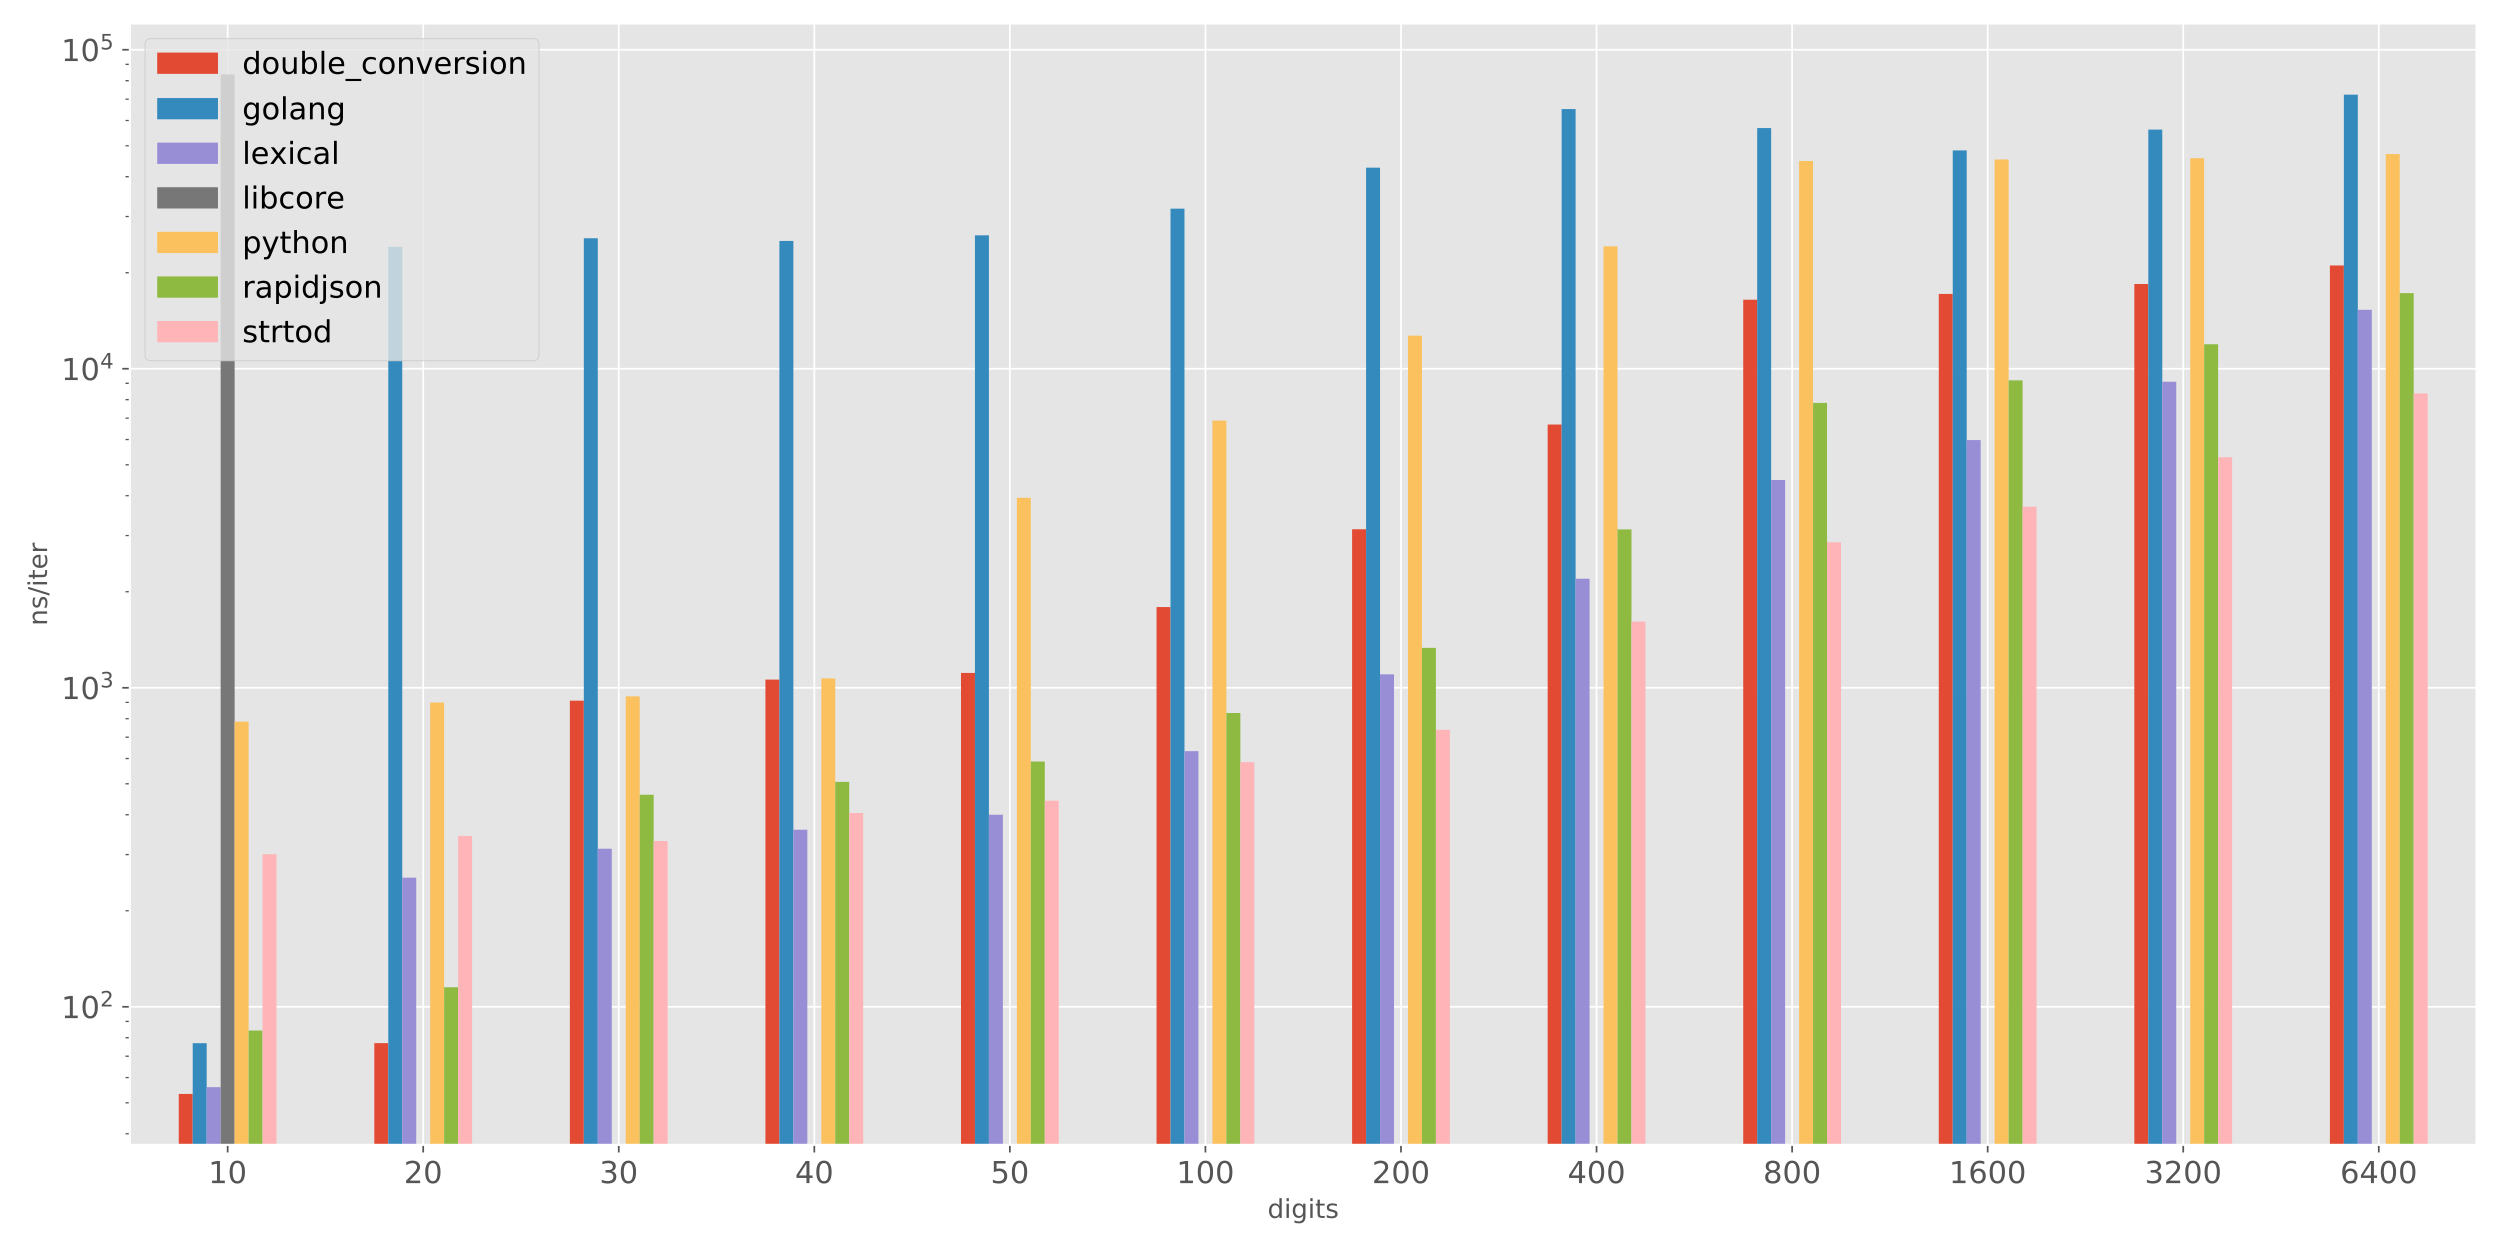 <?xml version="1.0" encoding="utf-8" standalone="no"?>
<!DOCTYPE svg PUBLIC "-//W3C//DTD SVG 1.1//EN"
  "http://www.w3.org/Graphics/SVG/1.1/DTD/svg11.dtd">
<!-- Created with matplotlib (https://matplotlib.org/) -->
<svg height="576pt" version="1.1" viewBox="0 0 1152 576" width="1152pt" xmlns="http://www.w3.org/2000/svg" xmlns:xlink="http://www.w3.org/1999/xlink">
 <defs>
  <style type="text/css">
*{stroke-linecap:butt;stroke-linejoin:round;}
  </style>
 </defs>
 <g id="figure_1">
  <g id="patch_1">
   <path d="M 0 576 
L 1152 576 
L 1152 0 
L 0 0 
z
" style="fill:#ffffff;"/>
  </g>
  <g id="axes_1">
   <g id="patch_2">
    <path d="M 59.84 527.56 
L 1141.2 527.56 
L 1141.2 10.8 
L 59.84 10.8 
z
" style="fill:#e5e5e5;"/>
   </g>
   <g id="matplotlib.axis_1">
    <g id="xtick_1">
     <g id="line2d_1">
      <path clip-path="url(#p682b0173bf)" d="M 104.897 527.56 
L 104.897 10.8 
" style="fill:none;stroke:#ffffff;stroke-linecap:square;stroke-width:0.8;"/>
     </g>
     <g id="line2d_2">
      <defs>
       <path d="M 0 0 
L 0 3.5 
" id="mbc9947d2d4" style="stroke:#555555;stroke-width:0.8;"/>
      </defs>
      <g>
       <use style="fill:#555555;stroke:#555555;stroke-width:0.8;" x="104.897" xlink:href="#mbc9947d2d4" y="527.56"/>
      </g>
     </g>
     <g id="text_1">
      <!-- 10 -->
      <defs>
       <path d="M 12.406 8.297 
L 28.516 8.297 
L 28.516 63.922 
L 10.984 60.406 
L 10.984 69.391 
L 28.422 72.906 
L 38.281 72.906 
L 38.281 8.297 
L 54.391 8.297 
L 54.391 0 
L 12.406 0 
z
" id="DejaVuSans-49"/>
       <path d="M 31.781 66.406 
Q 24.172 66.406 20.328 58.906 
Q 16.5 51.422 16.5 36.375 
Q 16.5 21.391 20.328 13.891 
Q 24.172 6.391 31.781 6.391 
Q 39.453 6.391 43.281 13.891 
Q 47.125 21.391 47.125 36.375 
Q 47.125 51.422 43.281 58.906 
Q 39.453 66.406 31.781 66.406 
z
M 31.781 74.219 
Q 44.047 74.219 50.516 64.516 
Q 56.984 54.828 56.984 36.375 
Q 56.984 17.969 50.516 8.266 
Q 44.047 -1.422 31.781 -1.422 
Q 19.531 -1.422 13.062 8.266 
Q 6.594 17.969 6.594 36.375 
Q 6.594 54.828 13.062 64.516 
Q 19.531 74.219 31.781 74.219 
z
" id="DejaVuSans-48"/>
      </defs>
      <g style="fill:#555555;" transform="translate(95.989 545.198)scale(0.14 -0.14)">
       <use xlink:href="#DejaVuSans-49"/>
       <use x="63.623" xlink:href="#DejaVuSans-48"/>
      </g>
     </g>
    </g>
    <g id="xtick_2">
     <g id="line2d_3">
      <path clip-path="url(#p682b0173bf)" d="M 195.01 527.56 
L 195.01 10.8 
" style="fill:none;stroke:#ffffff;stroke-linecap:square;stroke-width:0.8;"/>
     </g>
     <g id="line2d_4">
      <g>
       <use style="fill:#555555;stroke:#555555;stroke-width:0.8;" x="195.01" xlink:href="#mbc9947d2d4" y="527.56"/>
      </g>
     </g>
     <g id="text_2">
      <!-- 20 -->
      <defs>
       <path d="M 19.188 8.297 
L 53.609 8.297 
L 53.609 0 
L 7.328 0 
L 7.328 8.297 
Q 12.938 14.109 22.625 23.891 
Q 32.328 33.688 34.812 36.531 
Q 39.547 41.844 41.422 45.531 
Q 43.312 49.219 43.312 52.781 
Q 43.312 58.594 39.234 62.25 
Q 35.156 65.922 28.609 65.922 
Q 23.969 65.922 18.812 64.312 
Q 13.672 62.703 7.812 59.422 
L 7.812 69.391 
Q 13.766 71.781 18.938 73 
Q 24.125 74.219 28.422 74.219 
Q 39.75 74.219 46.484 68.547 
Q 53.219 62.891 53.219 53.422 
Q 53.219 48.922 51.531 44.891 
Q 49.859 40.875 45.406 35.406 
Q 44.188 33.984 37.641 27.219 
Q 31.109 20.453 19.188 8.297 
z
" id="DejaVuSans-50"/>
      </defs>
      <g style="fill:#555555;" transform="translate(186.103 545.198)scale(0.14 -0.14)">
       <use xlink:href="#DejaVuSans-50"/>
       <use x="63.623" xlink:href="#DejaVuSans-48"/>
      </g>
     </g>
    </g>
    <g id="xtick_3">
     <g id="line2d_5">
      <path clip-path="url(#p682b0173bf)" d="M 285.123 527.56 
L 285.123 10.8 
" style="fill:none;stroke:#ffffff;stroke-linecap:square;stroke-width:0.8;"/>
     </g>
     <g id="line2d_6">
      <g>
       <use style="fill:#555555;stroke:#555555;stroke-width:0.8;" x="285.123" xlink:href="#mbc9947d2d4" y="527.56"/>
      </g>
     </g>
     <g id="text_3">
      <!-- 30 -->
      <defs>
       <path d="M 40.578 39.312 
Q 47.656 37.797 51.625 33 
Q 55.609 28.219 55.609 21.188 
Q 55.609 10.406 48.188 4.484 
Q 40.766 -1.422 27.094 -1.422 
Q 22.516 -1.422 17.656 -0.516 
Q 12.797 0.391 7.625 2.203 
L 7.625 11.719 
Q 11.719 9.328 16.594 8.109 
Q 21.484 6.891 26.812 6.891 
Q 36.078 6.891 40.938 10.547 
Q 45.797 14.203 45.797 21.188 
Q 45.797 27.641 41.281 31.266 
Q 36.766 34.906 28.719 34.906 
L 20.219 34.906 
L 20.219 43.016 
L 29.109 43.016 
Q 36.375 43.016 40.234 45.922 
Q 44.094 48.828 44.094 54.297 
Q 44.094 59.906 40.109 62.906 
Q 36.141 65.922 28.719 65.922 
Q 24.656 65.922 20.016 65.031 
Q 15.375 64.156 9.812 62.312 
L 9.812 71.094 
Q 15.438 72.656 20.344 73.438 
Q 25.25 74.219 29.594 74.219 
Q 40.828 74.219 47.359 69.109 
Q 53.906 64.016 53.906 55.328 
Q 53.906 49.266 50.438 45.094 
Q 46.969 40.922 40.578 39.312 
z
" id="DejaVuSans-51"/>
      </defs>
      <g style="fill:#555555;" transform="translate(276.216 545.198)scale(0.14 -0.14)">
       <use xlink:href="#DejaVuSans-51"/>
       <use x="63.623" xlink:href="#DejaVuSans-48"/>
      </g>
     </g>
    </g>
    <g id="xtick_4">
     <g id="line2d_7">
      <path clip-path="url(#p682b0173bf)" d="M 375.237 527.56 
L 375.237 10.8 
" style="fill:none;stroke:#ffffff;stroke-linecap:square;stroke-width:0.8;"/>
     </g>
     <g id="line2d_8">
      <g>
       <use style="fill:#555555;stroke:#555555;stroke-width:0.8;" x="375.237" xlink:href="#mbc9947d2d4" y="527.56"/>
      </g>
     </g>
     <g id="text_4">
      <!-- 40 -->
      <defs>
       <path d="M 37.797 64.312 
L 12.891 25.391 
L 37.797 25.391 
z
M 35.203 72.906 
L 47.609 72.906 
L 47.609 25.391 
L 58.016 25.391 
L 58.016 17.188 
L 47.609 17.188 
L 47.609 0 
L 37.797 0 
L 37.797 17.188 
L 4.891 17.188 
L 4.891 26.703 
z
" id="DejaVuSans-52"/>
      </defs>
      <g style="fill:#555555;" transform="translate(366.329 545.198)scale(0.14 -0.14)">
       <use xlink:href="#DejaVuSans-52"/>
       <use x="63.623" xlink:href="#DejaVuSans-48"/>
      </g>
     </g>
    </g>
    <g id="xtick_5">
     <g id="line2d_9">
      <path clip-path="url(#p682b0173bf)" d="M 465.35 527.56 
L 465.35 10.8 
" style="fill:none;stroke:#ffffff;stroke-linecap:square;stroke-width:0.8;"/>
     </g>
     <g id="line2d_10">
      <g>
       <use style="fill:#555555;stroke:#555555;stroke-width:0.8;" x="465.35" xlink:href="#mbc9947d2d4" y="527.56"/>
      </g>
     </g>
     <g id="text_5">
      <!-- 50 -->
      <defs>
       <path d="M 10.797 72.906 
L 49.516 72.906 
L 49.516 64.594 
L 19.828 64.594 
L 19.828 46.734 
Q 21.969 47.469 24.109 47.828 
Q 26.266 48.188 28.422 48.188 
Q 40.625 48.188 47.75 41.5 
Q 54.891 34.812 54.891 23.391 
Q 54.891 11.625 47.562 5.094 
Q 40.234 -1.422 26.906 -1.422 
Q 22.312 -1.422 17.547 -0.641 
Q 12.797 0.141 7.719 1.703 
L 7.719 11.625 
Q 12.109 9.234 16.797 8.062 
Q 21.484 6.891 26.703 6.891 
Q 35.156 6.891 40.078 11.328 
Q 45.016 15.766 45.016 23.391 
Q 45.016 31 40.078 35.438 
Q 35.156 39.891 26.703 39.891 
Q 22.75 39.891 18.812 39.016 
Q 14.891 38.141 10.797 36.281 
z
" id="DejaVuSans-53"/>
      </defs>
      <g style="fill:#555555;" transform="translate(456.443 545.198)scale(0.14 -0.14)">
       <use xlink:href="#DejaVuSans-53"/>
       <use x="63.623" xlink:href="#DejaVuSans-48"/>
      </g>
     </g>
    </g>
    <g id="xtick_6">
     <g id="line2d_11">
      <path clip-path="url(#p682b0173bf)" d="M 555.463 527.56 
L 555.463 10.8 
" style="fill:none;stroke:#ffffff;stroke-linecap:square;stroke-width:0.8;"/>
     </g>
     <g id="line2d_12">
      <g>
       <use style="fill:#555555;stroke:#555555;stroke-width:0.8;" x="555.463" xlink:href="#mbc9947d2d4" y="527.56"/>
      </g>
     </g>
     <g id="text_6">
      <!-- 100 -->
      <g style="fill:#555555;" transform="translate(542.102 545.198)scale(0.14 -0.14)">
       <use xlink:href="#DejaVuSans-49"/>
       <use x="63.623" xlink:href="#DejaVuSans-48"/>
       <use x="127.246" xlink:href="#DejaVuSans-48"/>
      </g>
     </g>
    </g>
    <g id="xtick_7">
     <g id="line2d_13">
      <path clip-path="url(#p682b0173bf)" d="M 645.577 527.56 
L 645.577 10.8 
" style="fill:none;stroke:#ffffff;stroke-linecap:square;stroke-width:0.8;"/>
     </g>
     <g id="line2d_14">
      <g>
       <use style="fill:#555555;stroke:#555555;stroke-width:0.8;" x="645.577" xlink:href="#mbc9947d2d4" y="527.56"/>
      </g>
     </g>
     <g id="text_7">
      <!-- 200 -->
      <g style="fill:#555555;" transform="translate(632.216 545.198)scale(0.14 -0.14)">
       <use xlink:href="#DejaVuSans-50"/>
       <use x="63.623" xlink:href="#DejaVuSans-48"/>
       <use x="127.246" xlink:href="#DejaVuSans-48"/>
      </g>
     </g>
    </g>
    <g id="xtick_8">
     <g id="line2d_15">
      <path clip-path="url(#p682b0173bf)" d="M 735.69 527.56 
L 735.69 10.8 
" style="fill:none;stroke:#ffffff;stroke-linecap:square;stroke-width:0.8;"/>
     </g>
     <g id="line2d_16">
      <g>
       <use style="fill:#555555;stroke:#555555;stroke-width:0.8;" x="735.69" xlink:href="#mbc9947d2d4" y="527.56"/>
      </g>
     </g>
     <g id="text_8">
      <!-- 400 -->
      <g style="fill:#555555;" transform="translate(722.329 545.198)scale(0.14 -0.14)">
       <use xlink:href="#DejaVuSans-52"/>
       <use x="63.623" xlink:href="#DejaVuSans-48"/>
       <use x="127.246" xlink:href="#DejaVuSans-48"/>
      </g>
     </g>
    </g>
    <g id="xtick_9">
     <g id="line2d_17">
      <path clip-path="url(#p682b0173bf)" d="M 825.803 527.56 
L 825.803 10.8 
" style="fill:none;stroke:#ffffff;stroke-linecap:square;stroke-width:0.8;"/>
     </g>
     <g id="line2d_18">
      <g>
       <use style="fill:#555555;stroke:#555555;stroke-width:0.8;" x="825.803" xlink:href="#mbc9947d2d4" y="527.56"/>
      </g>
     </g>
     <g id="text_9">
      <!-- 800 -->
      <defs>
       <path d="M 31.781 34.625 
Q 24.75 34.625 20.719 30.859 
Q 16.703 27.094 16.703 20.516 
Q 16.703 13.922 20.719 10.156 
Q 24.75 6.391 31.781 6.391 
Q 38.812 6.391 42.859 10.172 
Q 46.922 13.969 46.922 20.516 
Q 46.922 27.094 42.891 30.859 
Q 38.875 34.625 31.781 34.625 
z
M 21.922 38.812 
Q 15.578 40.375 12.031 44.719 
Q 8.5 49.078 8.5 55.328 
Q 8.5 64.062 14.719 69.141 
Q 20.953 74.219 31.781 74.219 
Q 42.672 74.219 48.875 69.141 
Q 55.078 64.062 55.078 55.328 
Q 55.078 49.078 51.531 44.719 
Q 48 40.375 41.703 38.812 
Q 48.828 37.156 52.797 32.312 
Q 56.781 27.484 56.781 20.516 
Q 56.781 9.906 50.312 4.234 
Q 43.844 -1.422 31.781 -1.422 
Q 19.734 -1.422 13.25 4.234 
Q 6.781 9.906 6.781 20.516 
Q 6.781 27.484 10.781 32.312 
Q 14.797 37.156 21.922 38.812 
z
M 18.312 54.391 
Q 18.312 48.734 21.844 45.562 
Q 25.391 42.391 31.781 42.391 
Q 38.141 42.391 41.719 45.562 
Q 45.312 48.734 45.312 54.391 
Q 45.312 60.062 41.719 63.234 
Q 38.141 66.406 31.781 66.406 
Q 25.391 66.406 21.844 63.234 
Q 18.312 60.062 18.312 54.391 
z
" id="DejaVuSans-56"/>
      </defs>
      <g style="fill:#555555;" transform="translate(812.442 545.198)scale(0.14 -0.14)">
       <use xlink:href="#DejaVuSans-56"/>
       <use x="63.623" xlink:href="#DejaVuSans-48"/>
       <use x="127.246" xlink:href="#DejaVuSans-48"/>
      </g>
     </g>
    </g>
    <g id="xtick_10">
     <g id="line2d_19">
      <path clip-path="url(#p682b0173bf)" d="M 915.917 527.56 
L 915.917 10.8 
" style="fill:none;stroke:#ffffff;stroke-linecap:square;stroke-width:0.8;"/>
     </g>
     <g id="line2d_20">
      <g>
       <use style="fill:#555555;stroke:#555555;stroke-width:0.8;" x="915.917" xlink:href="#mbc9947d2d4" y="527.56"/>
      </g>
     </g>
     <g id="text_10">
      <!-- 1600 -->
      <defs>
       <path d="M 33.016 40.375 
Q 26.375 40.375 22.484 35.828 
Q 18.609 31.297 18.609 23.391 
Q 18.609 15.531 22.484 10.953 
Q 26.375 6.391 33.016 6.391 
Q 39.656 6.391 43.531 10.953 
Q 47.406 15.531 47.406 23.391 
Q 47.406 31.297 43.531 35.828 
Q 39.656 40.375 33.016 40.375 
z
M 52.594 71.297 
L 52.594 62.312 
Q 48.875 64.062 45.094 64.984 
Q 41.312 65.922 37.594 65.922 
Q 27.828 65.922 22.672 59.328 
Q 17.531 52.734 16.797 39.406 
Q 19.672 43.656 24.016 45.922 
Q 28.375 48.188 33.594 48.188 
Q 44.578 48.188 50.953 41.516 
Q 57.328 34.859 57.328 23.391 
Q 57.328 12.156 50.688 5.359 
Q 44.047 -1.422 33.016 -1.422 
Q 20.359 -1.422 13.672 8.266 
Q 6.984 17.969 6.984 36.375 
Q 6.984 53.656 15.188 63.938 
Q 23.391 74.219 37.203 74.219 
Q 40.922 74.219 44.703 73.484 
Q 48.484 72.75 52.594 71.297 
z
" id="DejaVuSans-54"/>
      </defs>
      <g style="fill:#555555;" transform="translate(898.102 545.198)scale(0.14 -0.14)">
       <use xlink:href="#DejaVuSans-49"/>
       <use x="63.623" xlink:href="#DejaVuSans-54"/>
       <use x="127.246" xlink:href="#DejaVuSans-48"/>
       <use x="190.869" xlink:href="#DejaVuSans-48"/>
      </g>
     </g>
    </g>
    <g id="xtick_11">
     <g id="line2d_21">
      <path clip-path="url(#p682b0173bf)" d="M 1006.03 527.56 
L 1006.03 10.8 
" style="fill:none;stroke:#ffffff;stroke-linecap:square;stroke-width:0.8;"/>
     </g>
     <g id="line2d_22">
      <g>
       <use style="fill:#555555;stroke:#555555;stroke-width:0.8;" x="1006.03" xlink:href="#mbc9947d2d4" y="527.56"/>
      </g>
     </g>
     <g id="text_11">
      <!-- 3200 -->
      <g style="fill:#555555;" transform="translate(988.215 545.198)scale(0.14 -0.14)">
       <use xlink:href="#DejaVuSans-51"/>
       <use x="63.623" xlink:href="#DejaVuSans-50"/>
       <use x="127.246" xlink:href="#DejaVuSans-48"/>
       <use x="190.869" xlink:href="#DejaVuSans-48"/>
      </g>
     </g>
    </g>
    <g id="xtick_12">
     <g id="line2d_23">
      <path clip-path="url(#p682b0173bf)" d="M 1096.143 527.56 
L 1096.143 10.8 
" style="fill:none;stroke:#ffffff;stroke-linecap:square;stroke-width:0.8;"/>
     </g>
     <g id="line2d_24">
      <g>
       <use style="fill:#555555;stroke:#555555;stroke-width:0.8;" x="1096.143" xlink:href="#mbc9947d2d4" y="527.56"/>
      </g>
     </g>
     <g id="text_12">
      <!-- 6400 -->
      <g style="fill:#555555;" transform="translate(1078.328 545.198)scale(0.14 -0.14)">
       <use xlink:href="#DejaVuSans-54"/>
       <use x="63.623" xlink:href="#DejaVuSans-52"/>
       <use x="127.246" xlink:href="#DejaVuSans-48"/>
       <use x="190.869" xlink:href="#DejaVuSans-48"/>
      </g>
     </g>
    </g>
    <g id="text_13">
     <!-- digits -->
     <defs>
      <path d="M 45.406 46.391 
L 45.406 75.984 
L 54.391 75.984 
L 54.391 0 
L 45.406 0 
L 45.406 8.203 
Q 42.578 3.328 38.25 0.953 
Q 33.938 -1.422 27.875 -1.422 
Q 17.969 -1.422 11.734 6.484 
Q 5.516 14.406 5.516 27.297 
Q 5.516 40.188 11.734 48.094 
Q 17.969 56 27.875 56 
Q 33.938 56 38.25 53.625 
Q 42.578 51.266 45.406 46.391 
z
M 14.797 27.297 
Q 14.797 17.391 18.875 11.75 
Q 22.953 6.109 30.078 6.109 
Q 37.203 6.109 41.297 11.75 
Q 45.406 17.391 45.406 27.297 
Q 45.406 37.203 41.297 42.844 
Q 37.203 48.484 30.078 48.484 
Q 22.953 48.484 18.875 42.844 
Q 14.797 37.203 14.797 27.297 
z
" id="DejaVuSans-100"/>
      <path d="M 9.422 54.688 
L 18.406 54.688 
L 18.406 0 
L 9.422 0 
z
M 9.422 75.984 
L 18.406 75.984 
L 18.406 64.594 
L 9.422 64.594 
z
" id="DejaVuSans-105"/>
      <path d="M 45.406 27.984 
Q 45.406 37.75 41.375 43.109 
Q 37.359 48.484 30.078 48.484 
Q 22.859 48.484 18.828 43.109 
Q 14.797 37.75 14.797 27.984 
Q 14.797 18.266 18.828 12.891 
Q 22.859 7.516 30.078 7.516 
Q 37.359 7.516 41.375 12.891 
Q 45.406 18.266 45.406 27.984 
z
M 54.391 6.781 
Q 54.391 -7.172 48.188 -13.984 
Q 42 -20.797 29.203 -20.797 
Q 24.469 -20.797 20.266 -20.094 
Q 16.062 -19.391 12.109 -17.922 
L 12.109 -9.188 
Q 16.062 -11.328 19.922 -12.344 
Q 23.781 -13.375 27.781 -13.375 
Q 36.625 -13.375 41.016 -8.766 
Q 45.406 -4.156 45.406 5.172 
L 45.406 9.625 
Q 42.625 4.781 38.281 2.391 
Q 33.938 0 27.875 0 
Q 17.828 0 11.672 7.656 
Q 5.516 15.328 5.516 27.984 
Q 5.516 40.672 11.672 48.328 
Q 17.828 56 27.875 56 
Q 33.938 56 38.281 53.609 
Q 42.625 51.219 45.406 46.391 
L 45.406 54.688 
L 54.391 54.688 
z
" id="DejaVuSans-103"/>
      <path d="M 18.312 70.219 
L 18.312 54.688 
L 36.812 54.688 
L 36.812 47.703 
L 18.312 47.703 
L 18.312 18.016 
Q 18.312 11.328 20.141 9.422 
Q 21.969 7.516 27.594 7.516 
L 36.812 7.516 
L 36.812 0 
L 27.594 0 
Q 17.188 0 13.234 3.875 
Q 9.281 7.766 9.281 18.016 
L 9.281 47.703 
L 2.688 47.703 
L 2.688 54.688 
L 9.281 54.688 
L 9.281 70.219 
z
" id="DejaVuSans-116"/>
      <path d="M 44.281 53.078 
L 44.281 44.578 
Q 40.484 46.531 36.375 47.5 
Q 32.281 48.484 27.875 48.484 
Q 21.188 48.484 17.844 46.438 
Q 14.5 44.391 14.5 40.281 
Q 14.5 37.156 16.891 35.375 
Q 19.281 33.594 26.516 31.984 
L 29.594 31.297 
Q 39.156 29.25 43.188 25.516 
Q 47.219 21.781 47.219 15.094 
Q 47.219 7.469 41.188 3.016 
Q 35.156 -1.422 24.609 -1.422 
Q 20.219 -1.422 15.453 -0.562 
Q 10.688 0.297 5.422 2 
L 5.422 11.281 
Q 10.406 8.688 15.234 7.391 
Q 20.062 6.109 24.812 6.109 
Q 31.156 6.109 34.562 8.281 
Q 37.984 10.453 37.984 14.406 
Q 37.984 18.062 35.516 20.016 
Q 33.062 21.969 24.703 23.781 
L 21.578 24.516 
Q 13.234 26.266 9.516 29.906 
Q 5.812 33.547 5.812 39.891 
Q 5.812 47.609 11.281 51.797 
Q 16.75 56 26.812 56 
Q 31.781 56 36.172 55.266 
Q 40.578 54.547 44.281 53.078 
z
" id="DejaVuSans-115"/>
     </defs>
     <g style="fill:#555555;" transform="translate(584.09 561.227)scale(0.12 -0.12)">
      <use xlink:href="#DejaVuSans-100"/>
      <use x="63.477" xlink:href="#DejaVuSans-105"/>
      <use x="91.26" xlink:href="#DejaVuSans-103"/>
      <use x="154.736" xlink:href="#DejaVuSans-105"/>
      <use x="182.52" xlink:href="#DejaVuSans-116"/>
      <use x="221.729" xlink:href="#DejaVuSans-115"/>
     </g>
    </g>
   </g>
   <g id="matplotlib.axis_2">
    <g id="ytick_1">
     <g id="line2d_25">
      <path clip-path="url(#p682b0173bf)" d="M 59.84 463.934 
L 1141.2 463.934 
" style="fill:none;stroke:#ffffff;stroke-linecap:square;stroke-width:0.8;"/>
     </g>
     <g id="line2d_26">
      <defs>
       <path d="M 0 0 
L -3.5 0 
" id="mee9c2196a4" style="stroke:#555555;stroke-width:0.8;"/>
      </defs>
      <g>
       <use style="fill:#555555;stroke:#555555;stroke-width:0.8;" x="59.84" xlink:href="#mee9c2196a4" y="463.934"/>
      </g>
     </g>
     <g id="text_14">
      <!-- $\mathdefault{10^{2}}$ -->
      <g style="fill:#555555;" transform="translate(28.2 469.253)scale(0.14 -0.14)">
       <use transform="translate(0 0.766)" xlink:href="#DejaVuSans-49"/>
       <use transform="translate(63.623 0.766)" xlink:href="#DejaVuSans-48"/>
       <use transform="translate(128.203 39.047)scale(0.7)" xlink:href="#DejaVuSans-50"/>
      </g>
     </g>
    </g>
    <g id="ytick_2">
     <g id="line2d_27">
      <path clip-path="url(#p682b0173bf)" d="M 59.84 316.928 
L 1141.2 316.928 
" style="fill:none;stroke:#ffffff;stroke-linecap:square;stroke-width:0.8;"/>
     </g>
     <g id="line2d_28">
      <g>
       <use style="fill:#555555;stroke:#555555;stroke-width:0.8;" x="59.84" xlink:href="#mee9c2196a4" y="316.928"/>
      </g>
     </g>
     <g id="text_15">
      <!-- $\mathdefault{10^{3}}$ -->
      <g style="fill:#555555;" transform="translate(28.2 322.247)scale(0.14 -0.14)">
       <use transform="translate(0 0.766)" xlink:href="#DejaVuSans-49"/>
       <use transform="translate(63.623 0.766)" xlink:href="#DejaVuSans-48"/>
       <use transform="translate(128.203 39.047)scale(0.7)" xlink:href="#DejaVuSans-51"/>
      </g>
     </g>
    </g>
    <g id="ytick_3">
     <g id="line2d_29">
      <path clip-path="url(#p682b0173bf)" d="M 59.84 169.923 
L 1141.2 169.923 
" style="fill:none;stroke:#ffffff;stroke-linecap:square;stroke-width:0.8;"/>
     </g>
     <g id="line2d_30">
      <g>
       <use style="fill:#555555;stroke:#555555;stroke-width:0.8;" x="59.84" xlink:href="#mee9c2196a4" y="169.923"/>
      </g>
     </g>
     <g id="text_16">
      <!-- $\mathdefault{10^{4}}$ -->
      <g style="fill:#555555;" transform="translate(28.2 175.242)scale(0.14 -0.14)">
       <use transform="translate(0 0.684)" xlink:href="#DejaVuSans-49"/>
       <use transform="translate(63.623 0.684)" xlink:href="#DejaVuSans-48"/>
       <use transform="translate(128.203 38.966)scale(0.7)" xlink:href="#DejaVuSans-52"/>
      </g>
     </g>
    </g>
    <g id="ytick_4">
     <g id="line2d_31">
      <path clip-path="url(#p682b0173bf)" d="M 59.84 22.917 
L 1141.2 22.917 
" style="fill:none;stroke:#ffffff;stroke-linecap:square;stroke-width:0.8;"/>
     </g>
     <g id="line2d_32">
      <g>
       <use style="fill:#555555;stroke:#555555;stroke-width:0.8;" x="59.84" xlink:href="#mee9c2196a4" y="22.917"/>
      </g>
     </g>
     <g id="text_17">
      <!-- $\mathdefault{10^{5}}$ -->
      <g style="fill:#555555;" transform="translate(28.2 28.236)scale(0.14 -0.14)">
       <use transform="translate(0 0.684)" xlink:href="#DejaVuSans-49"/>
       <use transform="translate(63.623 0.684)" xlink:href="#DejaVuSans-48"/>
       <use transform="translate(128.203 38.966)scale(0.7)" xlink:href="#DejaVuSans-53"/>
      </g>
     </g>
    </g>
    <g id="ytick_5">
     <g id="line2d_33">
      <defs>
       <path d="M 0 0 
L -2 0 
" id="m5fd7ae58c6" style="stroke:#555555;stroke-width:0.6;"/>
      </defs>
      <g>
       <use style="fill:#555555;stroke:#555555;stroke-width:0.6;" x="59.84" xlink:href="#m5fd7ae58c6" y="522.433"/>
      </g>
     </g>
    </g>
    <g id="ytick_6">
     <g id="line2d_34">
      <g>
       <use style="fill:#555555;stroke:#555555;stroke-width:0.6;" x="59.84" xlink:href="#m5fd7ae58c6" y="508.187"/>
      </g>
     </g>
    </g>
    <g id="ytick_7">
     <g id="line2d_35">
      <g>
       <use style="fill:#555555;stroke:#555555;stroke-width:0.6;" x="59.84" xlink:href="#m5fd7ae58c6" y="496.547"/>
      </g>
     </g>
    </g>
    <g id="ytick_8">
     <g id="line2d_36">
      <g>
       <use style="fill:#555555;stroke:#555555;stroke-width:0.6;" x="59.84" xlink:href="#m5fd7ae58c6" y="486.705"/>
      </g>
     </g>
    </g>
    <g id="ytick_9">
     <g id="line2d_37">
      <g>
       <use style="fill:#555555;stroke:#555555;stroke-width:0.6;" x="59.84" xlink:href="#m5fd7ae58c6" y="478.18"/>
      </g>
     </g>
    </g>
    <g id="ytick_10">
     <g id="line2d_38">
      <g>
       <use style="fill:#555555;stroke:#555555;stroke-width:0.6;" x="59.84" xlink:href="#m5fd7ae58c6" y="470.66"/>
      </g>
     </g>
    </g>
    <g id="ytick_11">
     <g id="line2d_39">
      <g>
       <use style="fill:#555555;stroke:#555555;stroke-width:0.6;" x="59.84" xlink:href="#m5fd7ae58c6" y="419.681"/>
      </g>
     </g>
    </g>
    <g id="ytick_12">
     <g id="line2d_40">
      <g>
       <use style="fill:#555555;stroke:#555555;stroke-width:0.6;" x="59.84" xlink:href="#m5fd7ae58c6" y="393.794"/>
      </g>
     </g>
    </g>
    <g id="ytick_13">
     <g id="line2d_41">
      <g>
       <use style="fill:#555555;stroke:#555555;stroke-width:0.6;" x="59.84" xlink:href="#m5fd7ae58c6" y="375.428"/>
      </g>
     </g>
    </g>
    <g id="ytick_14">
     <g id="line2d_42">
      <g>
       <use style="fill:#555555;stroke:#555555;stroke-width:0.6;" x="59.84" xlink:href="#m5fd7ae58c6" y="361.181"/>
      </g>
     </g>
    </g>
    <g id="ytick_15">
     <g id="line2d_43">
      <g>
       <use style="fill:#555555;stroke:#555555;stroke-width:0.6;" x="59.84" xlink:href="#m5fd7ae58c6" y="349.541"/>
      </g>
     </g>
    </g>
    <g id="ytick_16">
     <g id="line2d_44">
      <g>
       <use style="fill:#555555;stroke:#555555;stroke-width:0.6;" x="59.84" xlink:href="#m5fd7ae58c6" y="339.7"/>
      </g>
     </g>
    </g>
    <g id="ytick_17">
     <g id="line2d_45">
      <g>
       <use style="fill:#555555;stroke:#555555;stroke-width:0.6;" x="59.84" xlink:href="#m5fd7ae58c6" y="331.174"/>
      </g>
     </g>
    </g>
    <g id="ytick_18">
     <g id="line2d_46">
      <g>
       <use style="fill:#555555;stroke:#555555;stroke-width:0.6;" x="59.84" xlink:href="#m5fd7ae58c6" y="323.655"/>
      </g>
     </g>
    </g>
    <g id="ytick_19">
     <g id="line2d_47">
      <g>
       <use style="fill:#555555;stroke:#555555;stroke-width:0.6;" x="59.84" xlink:href="#m5fd7ae58c6" y="272.675"/>
      </g>
     </g>
    </g>
    <g id="ytick_20">
     <g id="line2d_48">
      <g>
       <use style="fill:#555555;stroke:#555555;stroke-width:0.6;" x="59.84" xlink:href="#m5fd7ae58c6" y="246.789"/>
      </g>
     </g>
    </g>
    <g id="ytick_21">
     <g id="line2d_49">
      <g>
       <use style="fill:#555555;stroke:#555555;stroke-width:0.6;" x="59.84" xlink:href="#m5fd7ae58c6" y="228.422"/>
      </g>
     </g>
    </g>
    <g id="ytick_22">
     <g id="line2d_50">
      <g>
       <use style="fill:#555555;stroke:#555555;stroke-width:0.6;" x="59.84" xlink:href="#m5fd7ae58c6" y="214.176"/>
      </g>
     </g>
    </g>
    <g id="ytick_23">
     <g id="line2d_51">
      <g>
       <use style="fill:#555555;stroke:#555555;stroke-width:0.6;" x="59.84" xlink:href="#m5fd7ae58c6" y="202.536"/>
      </g>
     </g>
    </g>
    <g id="ytick_24">
     <g id="line2d_52">
      <g>
       <use style="fill:#555555;stroke:#555555;stroke-width:0.6;" x="59.84" xlink:href="#m5fd7ae58c6" y="192.694"/>
      </g>
     </g>
    </g>
    <g id="ytick_25">
     <g id="line2d_53">
      <g>
       <use style="fill:#555555;stroke:#555555;stroke-width:0.6;" x="59.84" xlink:href="#m5fd7ae58c6" y="184.169"/>
      </g>
     </g>
    </g>
    <g id="ytick_26">
     <g id="line2d_54">
      <g>
       <use style="fill:#555555;stroke:#555555;stroke-width:0.6;" x="59.84" xlink:href="#m5fd7ae58c6" y="176.649"/>
      </g>
     </g>
    </g>
    <g id="ytick_27">
     <g id="line2d_55">
      <g>
       <use style="fill:#555555;stroke:#555555;stroke-width:0.6;" x="59.84" xlink:href="#m5fd7ae58c6" y="125.67"/>
      </g>
     </g>
    </g>
    <g id="ytick_28">
     <g id="line2d_56">
      <g>
       <use style="fill:#555555;stroke:#555555;stroke-width:0.6;" x="59.84" xlink:href="#m5fd7ae58c6" y="99.783"/>
      </g>
     </g>
    </g>
    <g id="ytick_29">
     <g id="line2d_57">
      <g>
       <use style="fill:#555555;stroke:#555555;stroke-width:0.6;" x="59.84" xlink:href="#m5fd7ae58c6" y="81.416"/>
      </g>
     </g>
    </g>
    <g id="ytick_30">
     <g id="line2d_58">
      <g>
       <use style="fill:#555555;stroke:#555555;stroke-width:0.6;" x="59.84" xlink:href="#m5fd7ae58c6" y="67.17"/>
      </g>
     </g>
    </g>
    <g id="ytick_31">
     <g id="line2d_59">
      <g>
       <use style="fill:#555555;stroke:#555555;stroke-width:0.6;" x="59.84" xlink:href="#m5fd7ae58c6" y="55.53"/>
      </g>
     </g>
    </g>
    <g id="ytick_32">
     <g id="line2d_60">
      <g>
       <use style="fill:#555555;stroke:#555555;stroke-width:0.6;" x="59.84" xlink:href="#m5fd7ae58c6" y="45.689"/>
      </g>
     </g>
    </g>
    <g id="ytick_33">
     <g id="line2d_61">
      <g>
       <use style="fill:#555555;stroke:#555555;stroke-width:0.6;" x="59.84" xlink:href="#m5fd7ae58c6" y="37.163"/>
      </g>
     </g>
    </g>
    <g id="ytick_34">
     <g id="line2d_62">
      <g>
       <use style="fill:#555555;stroke:#555555;stroke-width:0.6;" x="59.84" xlink:href="#m5fd7ae58c6" y="29.644"/>
      </g>
     </g>
    </g>
    <g id="text_18">
     <!-- ns/iter -->
     <defs>
      <path d="M 54.891 33.016 
L 54.891 0 
L 45.906 0 
L 45.906 32.719 
Q 45.906 40.484 42.875 44.328 
Q 39.844 48.188 33.797 48.188 
Q 26.516 48.188 22.312 43.547 
Q 18.109 38.922 18.109 30.906 
L 18.109 0 
L 9.078 0 
L 9.078 54.688 
L 18.109 54.688 
L 18.109 46.188 
Q 21.344 51.125 25.703 53.562 
Q 30.078 56 35.797 56 
Q 45.219 56 50.047 50.172 
Q 54.891 44.344 54.891 33.016 
z
" id="DejaVuSans-110"/>
      <path d="M 25.391 72.906 
L 33.688 72.906 
L 8.297 -9.281 
L 0 -9.281 
z
" id="DejaVuSans-47"/>
      <path d="M 56.203 29.594 
L 56.203 25.203 
L 14.891 25.203 
Q 15.484 15.922 20.484 11.062 
Q 25.484 6.203 34.422 6.203 
Q 39.594 6.203 44.453 7.469 
Q 49.312 8.734 54.109 11.281 
L 54.109 2.781 
Q 49.266 0.734 44.188 -0.344 
Q 39.109 -1.422 33.891 -1.422 
Q 20.797 -1.422 13.156 6.188 
Q 5.516 13.812 5.516 26.812 
Q 5.516 40.234 12.766 48.109 
Q 20.016 56 32.328 56 
Q 43.359 56 49.781 48.891 
Q 56.203 41.797 56.203 29.594 
z
M 47.219 32.234 
Q 47.125 39.594 43.094 43.984 
Q 39.062 48.391 32.422 48.391 
Q 24.906 48.391 20.391 44.141 
Q 15.875 39.891 15.188 32.172 
z
" id="DejaVuSans-101"/>
      <path d="M 41.109 46.297 
Q 39.594 47.172 37.812 47.578 
Q 36.031 48 33.891 48 
Q 26.266 48 22.188 43.047 
Q 18.109 38.094 18.109 28.812 
L 18.109 0 
L 9.078 0 
L 9.078 54.688 
L 18.109 54.688 
L 18.109 46.188 
Q 20.953 51.172 25.484 53.578 
Q 30.031 56 36.531 56 
Q 37.453 56 38.578 55.875 
Q 39.703 55.766 41.062 55.516 
z
" id="DejaVuSans-114"/>
     </defs>
     <g style="fill:#555555;" transform="translate(21.705 288.307)rotate(-90)scale(0.12 -0.12)">
      <use xlink:href="#DejaVuSans-110"/>
      <use x="63.379" xlink:href="#DejaVuSans-115"/>
      <use x="115.479" xlink:href="#DejaVuSans-47"/>
      <use x="149.17" xlink:href="#DejaVuSans-105"/>
      <use x="176.953" xlink:href="#DejaVuSans-116"/>
      <use x="216.162" xlink:href="#DejaVuSans-101"/>
      <use x="277.686" xlink:href="#DejaVuSans-114"/>
     </g>
    </g>
   </g>
   <g id="patch_3">
    <path clip-path="url(#p682b0173bf)" d="M 82.369 147763.475 
L 88.805 147763.475 
L 88.805 504.071 
L 82.369 504.071 
z
" style="fill:#e24a33;"/>
   </g>
   <g id="patch_4">
    <path clip-path="url(#p682b0173bf)" d="M 172.482 147763.475 
L 178.919 147763.475 
L 178.919 480.662 
L 172.482 480.662 
z
" style="fill:#e24a33;"/>
   </g>
   <g id="patch_5">
    <path clip-path="url(#p682b0173bf)" d="M 262.595 147763.475 
L 269.032 147763.475 
L 269.032 322.874 
L 262.595 322.874 
z
" style="fill:#e24a33;"/>
   </g>
   <g id="patch_6">
    <path clip-path="url(#p682b0173bf)" d="M 352.708 147763.475 
L 359.145 147763.475 
L 359.145 313.148 
L 352.708 313.148 
z
" style="fill:#e24a33;"/>
   </g>
   <g id="patch_7">
    <path clip-path="url(#p682b0173bf)" d="M 442.822 147763.475 
L 449.258 147763.475 
L 449.258 310.095 
L 442.822 310.095 
z
" style="fill:#e24a33;"/>
   </g>
   <g id="patch_8">
    <path clip-path="url(#p682b0173bf)" d="M 532.935 147763.475 
L 539.372 147763.475 
L 539.372 279.725 
L 532.935 279.725 
z
" style="fill:#e24a33;"/>
   </g>
   <g id="patch_9">
    <path clip-path="url(#p682b0173bf)" d="M 623.048 147763.475 
L 629.485 147763.475 
L 629.485 243.899 
L 623.048 243.899 
z
" style="fill:#e24a33;"/>
   </g>
   <g id="patch_10">
    <path clip-path="url(#p682b0173bf)" d="M 713.162 147763.475 
L 719.598 147763.475 
L 719.598 195.629 
L 713.162 195.629 
z
" style="fill:#e24a33;"/>
   </g>
   <g id="patch_11">
    <path clip-path="url(#p682b0173bf)" d="M 803.275 147763.475 
L 809.712 147763.475 
L 809.712 138.104 
L 803.275 138.104 
z
" style="fill:#e24a33;"/>
   </g>
   <g id="patch_12">
    <path clip-path="url(#p682b0173bf)" d="M 893.388 147763.475 
L 899.825 147763.475 
L 899.825 135.456 
L 893.388 135.456 
z
" style="fill:#e24a33;"/>
   </g>
   <g id="patch_13">
    <path clip-path="url(#p682b0173bf)" d="M 983.502 147763.475 
L 989.938 147763.475 
L 989.938 130.862 
L 983.502 130.862 
z
" style="fill:#e24a33;"/>
   </g>
   <g id="patch_14">
    <path clip-path="url(#p682b0173bf)" d="M 1073.615 147763.475 
L 1080.052 147763.475 
L 1080.052 122.317 
L 1073.615 122.317 
z
" style="fill:#e24a33;"/>
   </g>
   <g id="patch_15">
    <path clip-path="url(#p682b0173bf)" d="M 88.805 147763.475 
L 95.242 147763.475 
L 95.242 480.703 
L 88.805 480.703 
z
" style="fill:#348abd;"/>
   </g>
   <g id="patch_16">
    <path clip-path="url(#p682b0173bf)" d="M 178.919 147763.475 
L 185.355 147763.475 
L 185.355 113.753 
L 178.919 113.753 
z
" style="fill:#348abd;"/>
   </g>
   <g id="patch_17">
    <path clip-path="url(#p682b0173bf)" d="M 269.032 147763.475 
L 275.468 147763.475 
L 275.468 109.787 
L 269.032 109.787 
z
" style="fill:#348abd;"/>
   </g>
   <g id="patch_18">
    <path clip-path="url(#p682b0173bf)" d="M 359.145 147763.475 
L 365.582 147763.475 
L 365.582 111.029 
L 359.145 111.029 
z
" style="fill:#348abd;"/>
   </g>
   <g id="patch_19">
    <path clip-path="url(#p682b0173bf)" d="M 449.258 147763.475 
L 455.695 147763.475 
L 455.695 108.447 
L 449.258 108.447 
z
" style="fill:#348abd;"/>
   </g>
   <g id="patch_20">
    <path clip-path="url(#p682b0173bf)" d="M 539.372 147763.475 
L 545.808 147763.475 
L 545.808 96.157 
L 539.372 96.157 
z
" style="fill:#348abd;"/>
   </g>
   <g id="patch_21">
    <path clip-path="url(#p682b0173bf)" d="M 629.485 147763.475 
L 635.922 147763.475 
L 635.922 77.273 
L 629.485 77.273 
z
" style="fill:#348abd;"/>
   </g>
   <g id="patch_22">
    <path clip-path="url(#p682b0173bf)" d="M 719.598 147763.475 
L 726.035 147763.475 
L 726.035 50.262 
L 719.598 50.262 
z
" style="fill:#348abd;"/>
   </g>
   <g id="patch_23">
    <path clip-path="url(#p682b0173bf)" d="M 809.712 147763.475 
L 816.148 147763.475 
L 816.148 58.998 
L 809.712 58.998 
z
" style="fill:#348abd;"/>
   </g>
   <g id="patch_24">
    <path clip-path="url(#p682b0173bf)" d="M 899.825 147763.475 
L 906.262 147763.475 
L 906.262 69.301 
L 899.825 69.301 
z
" style="fill:#348abd;"/>
   </g>
   <g id="patch_25">
    <path clip-path="url(#p682b0173bf)" d="M 989.938 147763.475 
L 996.375 147763.475 
L 996.375 59.716 
L 989.938 59.716 
z
" style="fill:#348abd;"/>
   </g>
   <g id="patch_26">
    <path clip-path="url(#p682b0173bf)" d="M 1080.052 147763.475 
L 1086.488 147763.475 
L 1086.488 43.617 
L 1080.052 43.617 
z
" style="fill:#348abd;"/>
   </g>
   <g id="patch_27">
    <path clip-path="url(#p682b0173bf)" d="M 95.242 147763.475 
L 101.679 147763.475 
L 101.679 500.951 
L 95.242 500.951 
z
" style="fill:#988ed5;"/>
   </g>
   <g id="patch_28">
    <path clip-path="url(#p682b0173bf)" d="M 185.355 147763.475 
L 191.792 147763.475 
L 191.792 404.421 
L 185.355 404.421 
z
" style="fill:#988ed5;"/>
   </g>
   <g id="patch_29">
    <path clip-path="url(#p682b0173bf)" d="M 275.468 147763.475 
L 281.905 147763.475 
L 281.905 391.086 
L 275.468 391.086 
z
" style="fill:#988ed5;"/>
   </g>
   <g id="patch_30">
    <path clip-path="url(#p682b0173bf)" d="M 365.582 147763.475 
L 372.018 147763.475 
L 372.018 382.332 
L 365.582 382.332 
z
" style="fill:#988ed5;"/>
   </g>
   <g id="patch_31">
    <path clip-path="url(#p682b0173bf)" d="M 455.695 147763.475 
L 462.132 147763.475 
L 462.132 375.428 
L 455.695 375.428 
z
" style="fill:#988ed5;"/>
   </g>
   <g id="patch_32">
    <path clip-path="url(#p682b0173bf)" d="M 545.808 147763.475 
L 552.245 147763.475 
L 552.245 346.123 
L 545.808 346.123 
z
" style="fill:#988ed5;"/>
   </g>
   <g id="patch_33">
    <path clip-path="url(#p682b0173bf)" d="M 635.922 147763.475 
L 642.358 147763.475 
L 642.358 310.727 
L 635.922 310.727 
z
" style="fill:#988ed5;"/>
   </g>
   <g id="patch_34">
    <path clip-path="url(#p682b0173bf)" d="M 726.035 147763.475 
L 732.472 147763.475 
L 732.472 266.677 
L 726.035 266.677 
z
" style="fill:#988ed5;"/>
   </g>
   <g id="patch_35">
    <path clip-path="url(#p682b0173bf)" d="M 816.148 147763.475 
L 822.585 147763.475 
L 822.585 221.172 
L 816.148 221.172 
z
" style="fill:#988ed5;"/>
   </g>
   <g id="patch_36">
    <path clip-path="url(#p682b0173bf)" d="M 906.262 147763.475 
L 912.698 147763.475 
L 912.698 202.77 
L 906.262 202.77 
z
" style="fill:#988ed5;"/>
   </g>
   <g id="patch_37">
    <path clip-path="url(#p682b0173bf)" d="M 996.375 147763.475 
L 1002.812 147763.475 
L 1002.812 175.888 
L 996.375 175.888 
z
" style="fill:#988ed5;"/>
   </g>
   <g id="patch_38">
    <path clip-path="url(#p682b0173bf)" d="M 1086.488 147763.475 
L 1092.925 147763.475 
L 1092.925 142.755 
L 1086.488 142.755 
z
" style="fill:#988ed5;"/>
   </g>
   <g id="patch_39">
    <path clip-path="url(#p682b0173bf)" d="M 101.679 147763.475 
L 108.115 147763.475 
L 108.115 34.289 
L 101.679 34.289 
z
" style="fill:#777777;"/>
   </g>
   <g id="patch_40">
    <path clip-path="url(#p682b0173bf)" d="M 191.792 147763.475 
L 198.229 147763.475 
L 198.229 147763.475 
L 191.792 147763.475 
z
" style="fill:#777777;"/>
   </g>
   <g id="patch_41">
    <path clip-path="url(#p682b0173bf)" d="M 281.905 147763.475 
L 288.342 147763.475 
L 288.342 147763.475 
L 281.905 147763.475 
z
" style="fill:#777777;"/>
   </g>
   <g id="patch_42">
    <path clip-path="url(#p682b0173bf)" d="M 372.018 147763.475 
L 378.455 147763.475 
L 378.455 147763.475 
L 372.018 147763.475 
z
" style="fill:#777777;"/>
   </g>
   <g id="patch_43">
    <path clip-path="url(#p682b0173bf)" d="M 462.132 147763.475 
L 468.568 147763.475 
L 468.568 147763.475 
L 462.132 147763.475 
z
" style="fill:#777777;"/>
   </g>
   <g id="patch_44">
    <path clip-path="url(#p682b0173bf)" d="M 552.245 147763.475 
L 558.682 147763.475 
L 558.682 147763.475 
L 552.245 147763.475 
z
" style="fill:#777777;"/>
   </g>
   <g id="patch_45">
    <path clip-path="url(#p682b0173bf)" d="M 642.358 147763.475 
L 648.795 147763.475 
L 648.795 147763.475 
L 642.358 147763.475 
z
" style="fill:#777777;"/>
   </g>
   <g id="patch_46">
    <path clip-path="url(#p682b0173bf)" d="M 732.472 147763.475 
L 738.908 147763.475 
L 738.908 147763.475 
L 732.472 147763.475 
z
" style="fill:#777777;"/>
   </g>
   <g id="patch_47">
    <path clip-path="url(#p682b0173bf)" d="M 822.585 147763.475 
L 829.022 147763.475 
L 829.022 147763.475 
L 822.585 147763.475 
z
" style="fill:#777777;"/>
   </g>
   <g id="patch_48">
    <path clip-path="url(#p682b0173bf)" d="M 912.698 147763.475 
L 919.135 147763.475 
L 919.135 147763.475 
L 912.698 147763.475 
z
" style="fill:#777777;"/>
   </g>
   <g id="patch_49">
    <path clip-path="url(#p682b0173bf)" d="M 1002.812 147763.475 
L 1009.248 147763.475 
L 1009.248 147763.475 
L 1002.812 147763.475 
z
" style="fill:#777777;"/>
   </g>
   <g id="patch_50">
    <path clip-path="url(#p682b0173bf)" d="M 1092.925 147763.475 
L 1099.362 147763.475 
L 1099.362 147763.475 
L 1092.925 147763.475 
z
" style="fill:#777777;"/>
   </g>
   <g id="patch_51">
    <path clip-path="url(#p682b0173bf)" d="M 108.115 147763.475 
L 114.552 147763.475 
L 114.552 332.546 
L 108.115 332.546 
z
" style="fill:#fbc15e;"/>
   </g>
   <g id="patch_52">
    <path clip-path="url(#p682b0173bf)" d="M 198.229 147763.475 
L 204.665 147763.475 
L 204.665 323.726 
L 198.229 323.726 
z
" style="fill:#fbc15e;"/>
   </g>
   <g id="patch_53">
    <path clip-path="url(#p682b0173bf)" d="M 288.342 147763.475 
L 294.778 147763.475 
L 294.778 320.879 
L 288.342 320.879 
z
" style="fill:#fbc15e;"/>
   </g>
   <g id="patch_54">
    <path clip-path="url(#p682b0173bf)" d="M 378.455 147763.475 
L 384.892 147763.475 
L 384.892 312.609 
L 378.455 312.609 
z
" style="fill:#fbc15e;"/>
   </g>
   <g id="patch_55">
    <path clip-path="url(#p682b0173bf)" d="M 468.568 147763.475 
L 475.005 147763.475 
L 475.005 229.387 
L 468.568 229.387 
z
" style="fill:#fbc15e;"/>
   </g>
   <g id="patch_56">
    <path clip-path="url(#p682b0173bf)" d="M 558.682 147763.475 
L 565.118 147763.475 
L 565.118 193.798 
L 558.682 193.798 
z
" style="fill:#fbc15e;"/>
   </g>
   <g id="patch_57">
    <path clip-path="url(#p682b0173bf)" d="M 648.795 147763.475 
L 655.232 147763.475 
L 655.232 154.663 
L 648.795 154.663 
z
" style="fill:#fbc15e;"/>
   </g>
   <g id="patch_58">
    <path clip-path="url(#p682b0173bf)" d="M 738.908 147763.475 
L 745.345 147763.475 
L 745.345 113.5 
L 738.908 113.5 
z
" style="fill:#fbc15e;"/>
   </g>
   <g id="patch_59">
    <path clip-path="url(#p682b0173bf)" d="M 829.022 147763.475 
L 835.458 147763.475 
L 835.458 74.181 
L 829.022 74.181 
z
" style="fill:#fbc15e;"/>
   </g>
   <g id="patch_60">
    <path clip-path="url(#p682b0173bf)" d="M 919.135 147763.475 
L 925.572 147763.475 
L 925.572 73.473 
L 919.135 73.473 
z
" style="fill:#fbc15e;"/>
   </g>
   <g id="patch_61">
    <path clip-path="url(#p682b0173bf)" d="M 1009.248 147763.475 
L 1015.685 147763.475 
L 1015.685 72.911 
L 1009.248 72.911 
z
" style="fill:#fbc15e;"/>
   </g>
   <g id="patch_62">
    <path clip-path="url(#p682b0173bf)" d="M 1099.362 147763.475 
L 1105.798 147763.475 
L 1105.798 70.985 
L 1099.362 70.985 
z
" style="fill:#fbc15e;"/>
   </g>
   <g id="patch_63">
    <path clip-path="url(#p682b0173bf)" d="M 114.552 147763.475 
L 120.989 147763.475 
L 120.989 474.867 
L 114.552 474.867 
z
" style="fill:#8eba42;"/>
   </g>
   <g id="patch_64">
    <path clip-path="url(#p682b0173bf)" d="M 204.665 147763.475 
L 211.102 147763.475 
L 211.102 454.935 
L 204.665 454.935 
z
" style="fill:#8eba42;"/>
   </g>
   <g id="patch_65">
    <path clip-path="url(#p682b0173bf)" d="M 294.778 147763.475 
L 301.215 147763.475 
L 301.215 366.228 
L 294.778 366.228 
z
" style="fill:#8eba42;"/>
   </g>
   <g id="patch_66">
    <path clip-path="url(#p682b0173bf)" d="M 384.892 147763.475 
L 391.328 147763.475 
L 391.328 360.293 
L 384.892 360.293 
z
" style="fill:#8eba42;"/>
   </g>
   <g id="patch_67">
    <path clip-path="url(#p682b0173bf)" d="M 475.005 147763.475 
L 481.442 147763.475 
L 481.442 350.907 
L 475.005 350.907 
z
" style="fill:#8eba42;"/>
   </g>
   <g id="patch_68">
    <path clip-path="url(#p682b0173bf)" d="M 565.118 147763.475 
L 571.555 147763.475 
L 571.555 328.537 
L 565.118 328.537 
z
" style="fill:#8eba42;"/>
   </g>
   <g id="patch_69">
    <path clip-path="url(#p682b0173bf)" d="M 655.232 147763.475 
L 661.668 147763.475 
L 661.668 298.535 
L 655.232 298.535 
z
" style="fill:#8eba42;"/>
   </g>
   <g id="patch_70">
    <path clip-path="url(#p682b0173bf)" d="M 745.345 147763.475 
L 751.782 147763.475 
L 751.782 243.957 
L 745.345 243.957 
z
" style="fill:#8eba42;"/>
   </g>
   <g id="patch_71">
    <path clip-path="url(#p682b0173bf)" d="M 835.458 147763.475 
L 841.895 147763.475 
L 841.895 185.667 
L 835.458 185.667 
z
" style="fill:#8eba42;"/>
   </g>
   <g id="patch_72">
    <path clip-path="url(#p682b0173bf)" d="M 925.572 147763.475 
L 932.008 147763.475 
L 932.008 175.257 
L 925.572 175.257 
z
" style="fill:#8eba42;"/>
   </g>
   <g id="patch_73">
    <path clip-path="url(#p682b0173bf)" d="M 1015.685 147763.475 
L 1022.122 147763.475 
L 1022.122 158.625 
L 1015.685 158.625 
z
" style="fill:#8eba42;"/>
   </g>
   <g id="patch_74">
    <path clip-path="url(#p682b0173bf)" d="M 1105.798 147763.475 
L 1112.235 147763.475 
L 1112.235 135.081 
L 1105.798 135.081 
z
" style="fill:#8eba42;"/>
   </g>
   <g id="patch_75">
    <path clip-path="url(#p682b0173bf)" d="M 120.989 147763.475 
L 127.425 147763.475 
L 127.425 393.628 
L 120.989 393.628 
z
" style="fill:#ffb5b8;"/>
   </g>
   <g id="patch_76">
    <path clip-path="url(#p682b0173bf)" d="M 211.102 147763.475 
L 217.539 147763.475 
L 217.539 385.198 
L 211.102 385.198 
z
" style="fill:#ffb5b8;"/>
   </g>
   <g id="patch_77">
    <path clip-path="url(#p682b0173bf)" d="M 301.215 147763.475 
L 307.652 147763.475 
L 307.652 387.532 
L 301.215 387.532 
z
" style="fill:#ffb5b8;"/>
   </g>
   <g id="patch_78">
    <path clip-path="url(#p682b0173bf)" d="M 391.328 147763.475 
L 397.765 147763.475 
L 397.765 374.63 
L 391.328 374.63 
z
" style="fill:#ffb5b8;"/>
   </g>
   <g id="patch_79">
    <path clip-path="url(#p682b0173bf)" d="M 481.442 147763.475 
L 487.878 147763.475 
L 487.878 368.977 
L 481.442 368.977 
z
" style="fill:#ffb5b8;"/>
   </g>
   <g id="patch_80">
    <path clip-path="url(#p682b0173bf)" d="M 571.555 147763.475 
L 577.992 147763.475 
L 577.992 351.186 
L 571.555 351.186 
z
" style="fill:#ffb5b8;"/>
   </g>
   <g id="patch_81">
    <path clip-path="url(#p682b0173bf)" d="M 661.668 147763.475 
L 668.105 147763.475 
L 668.105 336.305 
L 661.668 336.305 
z
" style="fill:#ffb5b8;"/>
   </g>
   <g id="patch_82">
    <path clip-path="url(#p682b0173bf)" d="M 751.782 147763.475 
L 758.218 147763.475 
L 758.218 286.449 
L 751.782 286.449 
z
" style="fill:#ffb5b8;"/>
   </g>
   <g id="patch_83">
    <path clip-path="url(#p682b0173bf)" d="M 841.895 147763.475 
L 848.332 147763.475 
L 848.332 249.877 
L 841.895 249.877 
z
" style="fill:#ffb5b8;"/>
   </g>
   <g id="patch_84">
    <path clip-path="url(#p682b0173bf)" d="M 932.008 147763.475 
L 938.445 147763.475 
L 938.445 233.518 
L 932.008 233.518 
z
" style="fill:#ffb5b8;"/>
   </g>
   <g id="patch_85">
    <path clip-path="url(#p682b0173bf)" d="M 1022.122 147763.475 
L 1028.558 147763.475 
L 1028.558 210.717 
L 1022.122 210.717 
z
" style="fill:#ffb5b8;"/>
   </g>
   <g id="patch_86">
    <path clip-path="url(#p682b0173bf)" d="M 1112.235 147763.475 
L 1118.672 147763.475 
L 1118.672 181.289 
L 1112.235 181.289 
z
" style="fill:#ffb5b8;"/>
   </g>
   <g id="patch_87">
    <path d="M 59.84 527.56 
L 59.84 10.8 
" style="fill:none;stroke:#ffffff;stroke-linecap:square;stroke-linejoin:miter;"/>
   </g>
   <g id="patch_88">
    <path d="M 1141.2 527.56 
L 1141.2 10.8 
" style="fill:none;stroke:#ffffff;stroke-linecap:square;stroke-linejoin:miter;"/>
   </g>
   <g id="patch_89">
    <path d="M 59.84 527.56 
L 1141.2 527.56 
" style="fill:none;stroke:#ffffff;stroke-linecap:square;stroke-linejoin:miter;"/>
   </g>
   <g id="patch_90">
    <path d="M 59.84 10.8 
L 1141.2 10.8 
" style="fill:none;stroke:#ffffff;stroke-linecap:square;stroke-linejoin:miter;"/>
   </g>
   <g id="legend_1">
    <g id="patch_91">
     <path d="M 69.64 166.235 
L 245.572 166.235 
Q 248.372 166.235 248.372 163.435 
L 248.372 20.6 
Q 248.372 17.8 245.572 17.8 
L 69.64 17.8 
Q 66.84 17.8 66.84 20.6 
L 66.84 163.435 
Q 66.84 166.235 69.64 166.235 
z
" style="fill:#e5e5e5;opacity:0.8;stroke:#cccccc;stroke-linejoin:miter;stroke-width:0.5;"/>
    </g>
    <g id="patch_92">
     <path d="M 72.44 34.038 
L 100.44 34.038 
L 100.44 24.238 
L 72.44 24.238 
z
" style="fill:#e24a33;"/>
    </g>
    <g id="text_19">
     <!-- double_conversion -->
     <defs>
      <path d="M 30.609 48.391 
Q 23.391 48.391 19.188 42.75 
Q 14.984 37.109 14.984 27.297 
Q 14.984 17.484 19.156 11.844 
Q 23.344 6.203 30.609 6.203 
Q 37.797 6.203 41.984 11.859 
Q 46.188 17.531 46.188 27.297 
Q 46.188 37.016 41.984 42.703 
Q 37.797 48.391 30.609 48.391 
z
M 30.609 56 
Q 42.328 56 49.016 48.375 
Q 55.719 40.766 55.719 27.297 
Q 55.719 13.875 49.016 6.219 
Q 42.328 -1.422 30.609 -1.422 
Q 18.844 -1.422 12.172 6.219 
Q 5.516 13.875 5.516 27.297 
Q 5.516 40.766 12.172 48.375 
Q 18.844 56 30.609 56 
z
" id="DejaVuSans-111"/>
      <path d="M 8.5 21.578 
L 8.5 54.688 
L 17.484 54.688 
L 17.484 21.922 
Q 17.484 14.156 20.5 10.266 
Q 23.531 6.391 29.594 6.391 
Q 36.859 6.391 41.078 11.031 
Q 45.312 15.672 45.312 23.688 
L 45.312 54.688 
L 54.297 54.688 
L 54.297 0 
L 45.312 0 
L 45.312 8.406 
Q 42.047 3.422 37.719 1 
Q 33.406 -1.422 27.688 -1.422 
Q 18.266 -1.422 13.375 4.438 
Q 8.5 10.297 8.5 21.578 
z
M 31.109 56 
z
" id="DejaVuSans-117"/>
      <path d="M 48.688 27.297 
Q 48.688 37.203 44.609 42.844 
Q 40.531 48.484 33.406 48.484 
Q 26.266 48.484 22.188 42.844 
Q 18.109 37.203 18.109 27.297 
Q 18.109 17.391 22.188 11.75 
Q 26.266 6.109 33.406 6.109 
Q 40.531 6.109 44.609 11.75 
Q 48.688 17.391 48.688 27.297 
z
M 18.109 46.391 
Q 20.953 51.266 25.266 53.625 
Q 29.594 56 35.594 56 
Q 45.562 56 51.781 48.094 
Q 58.016 40.188 58.016 27.297 
Q 58.016 14.406 51.781 6.484 
Q 45.562 -1.422 35.594 -1.422 
Q 29.594 -1.422 25.266 0.953 
Q 20.953 3.328 18.109 8.203 
L 18.109 0 
L 9.078 0 
L 9.078 75.984 
L 18.109 75.984 
z
" id="DejaVuSans-98"/>
      <path d="M 9.422 75.984 
L 18.406 75.984 
L 18.406 0 
L 9.422 0 
z
" id="DejaVuSans-108"/>
      <path d="M 50.984 -16.609 
L 50.984 -23.578 
L -0.984 -23.578 
L -0.984 -16.609 
z
" id="DejaVuSans-95"/>
      <path d="M 48.781 52.594 
L 48.781 44.188 
Q 44.969 46.297 41.141 47.344 
Q 37.312 48.391 33.406 48.391 
Q 24.656 48.391 19.812 42.844 
Q 14.984 37.312 14.984 27.297 
Q 14.984 17.281 19.812 11.734 
Q 24.656 6.203 33.406 6.203 
Q 37.312 6.203 41.141 7.25 
Q 44.969 8.297 48.781 10.406 
L 48.781 2.094 
Q 45.016 0.344 40.984 -0.531 
Q 36.969 -1.422 32.422 -1.422 
Q 20.062 -1.422 12.781 6.344 
Q 5.516 14.109 5.516 27.297 
Q 5.516 40.672 12.859 48.328 
Q 20.219 56 33.016 56 
Q 37.156 56 41.109 55.141 
Q 45.062 54.297 48.781 52.594 
z
" id="DejaVuSans-99"/>
      <path d="M 2.984 54.688 
L 12.5 54.688 
L 29.594 8.797 
L 46.688 54.688 
L 56.203 54.688 
L 35.688 0 
L 23.484 0 
z
" id="DejaVuSans-118"/>
     </defs>
     <g transform="translate(111.64 34.038)scale(0.14 -0.14)">
      <use xlink:href="#DejaVuSans-100"/>
      <use x="63.477" xlink:href="#DejaVuSans-111"/>
      <use x="124.658" xlink:href="#DejaVuSans-117"/>
      <use x="188.037" xlink:href="#DejaVuSans-98"/>
      <use x="251.514" xlink:href="#DejaVuSans-108"/>
      <use x="279.297" xlink:href="#DejaVuSans-101"/>
      <use x="340.82" xlink:href="#DejaVuSans-95"/>
      <use x="390.82" xlink:href="#DejaVuSans-99"/>
      <use x="445.801" xlink:href="#DejaVuSans-111"/>
      <use x="506.982" xlink:href="#DejaVuSans-110"/>
      <use x="570.361" xlink:href="#DejaVuSans-118"/>
      <use x="629.541" xlink:href="#DejaVuSans-101"/>
      <use x="691.064" xlink:href="#DejaVuSans-114"/>
      <use x="732.178" xlink:href="#DejaVuSans-115"/>
      <use x="784.277" xlink:href="#DejaVuSans-105"/>
      <use x="812.061" xlink:href="#DejaVuSans-111"/>
      <use x="873.242" xlink:href="#DejaVuSans-110"/>
     </g>
    </g>
    <g id="patch_93">
     <path d="M 72.44 54.977 
L 100.44 54.977 
L 100.44 45.177 
L 72.44 45.177 
z
" style="fill:#348abd;"/>
    </g>
    <g id="text_20">
     <!-- golang -->
     <defs>
      <path d="M 34.281 27.484 
Q 23.391 27.484 19.188 25 
Q 14.984 22.516 14.984 16.5 
Q 14.984 11.719 18.141 8.906 
Q 21.297 6.109 26.703 6.109 
Q 34.188 6.109 38.703 11.406 
Q 43.219 16.703 43.219 25.484 
L 43.219 27.484 
z
M 52.203 31.203 
L 52.203 0 
L 43.219 0 
L 43.219 8.297 
Q 40.141 3.328 35.547 0.953 
Q 30.953 -1.422 24.312 -1.422 
Q 15.922 -1.422 10.953 3.297 
Q 6 8.016 6 15.922 
Q 6 25.141 12.172 29.828 
Q 18.359 34.516 30.609 34.516 
L 43.219 34.516 
L 43.219 35.406 
Q 43.219 41.609 39.141 45 
Q 35.062 48.391 27.688 48.391 
Q 23 48.391 18.547 47.266 
Q 14.109 46.141 10.016 43.891 
L 10.016 52.203 
Q 14.938 54.109 19.578 55.047 
Q 24.219 56 28.609 56 
Q 40.484 56 46.344 49.844 
Q 52.203 43.703 52.203 31.203 
z
" id="DejaVuSans-97"/>
     </defs>
     <g transform="translate(111.64 54.977)scale(0.14 -0.14)">
      <use xlink:href="#DejaVuSans-103"/>
      <use x="63.477" xlink:href="#DejaVuSans-111"/>
      <use x="124.658" xlink:href="#DejaVuSans-108"/>
      <use x="152.441" xlink:href="#DejaVuSans-97"/>
      <use x="213.721" xlink:href="#DejaVuSans-110"/>
      <use x="277.1" xlink:href="#DejaVuSans-103"/>
     </g>
    </g>
    <g id="patch_94">
     <path d="M 72.44 75.526 
L 100.44 75.526 
L 100.44 65.726 
L 72.44 65.726 
z
" style="fill:#988ed5;"/>
    </g>
    <g id="text_21">
     <!-- lexical -->
     <defs>
      <path d="M 54.891 54.688 
L 35.109 28.078 
L 55.906 0 
L 45.312 0 
L 29.391 21.484 
L 13.484 0 
L 2.875 0 
L 24.125 28.609 
L 4.688 54.688 
L 15.281 54.688 
L 29.781 35.203 
L 44.281 54.688 
z
" id="DejaVuSans-120"/>
     </defs>
     <g transform="translate(111.64 75.526)scale(0.14 -0.14)">
      <use xlink:href="#DejaVuSans-108"/>
      <use x="27.783" xlink:href="#DejaVuSans-101"/>
      <use x="89.291" xlink:href="#DejaVuSans-120"/>
      <use x="148.471" xlink:href="#DejaVuSans-105"/>
      <use x="176.254" xlink:href="#DejaVuSans-99"/>
      <use x="231.234" xlink:href="#DejaVuSans-97"/>
      <use x="292.514" xlink:href="#DejaVuSans-108"/>
     </g>
    </g>
    <g id="patch_95">
     <path d="M 72.44 96.075 
L 100.44 96.075 
L 100.44 86.275 
L 72.44 86.275 
z
" style="fill:#777777;"/>
    </g>
    <g id="text_22">
     <!-- libcore -->
     <g transform="translate(111.64 96.075)scale(0.14 -0.14)">
      <use xlink:href="#DejaVuSans-108"/>
      <use x="27.783" xlink:href="#DejaVuSans-105"/>
      <use x="55.566" xlink:href="#DejaVuSans-98"/>
      <use x="119.043" xlink:href="#DejaVuSans-99"/>
      <use x="174.023" xlink:href="#DejaVuSans-111"/>
      <use x="235.205" xlink:href="#DejaVuSans-114"/>
      <use x="276.287" xlink:href="#DejaVuSans-101"/>
     </g>
    </g>
    <g id="patch_96">
     <path d="M 72.44 116.625 
L 100.44 116.625 
L 100.44 106.825 
L 72.44 106.825 
z
" style="fill:#fbc15e;"/>
    </g>
    <g id="text_23">
     <!-- python -->
     <defs>
      <path d="M 18.109 8.203 
L 18.109 -20.797 
L 9.078 -20.797 
L 9.078 54.688 
L 18.109 54.688 
L 18.109 46.391 
Q 20.953 51.266 25.266 53.625 
Q 29.594 56 35.594 56 
Q 45.562 56 51.781 48.094 
Q 58.016 40.188 58.016 27.297 
Q 58.016 14.406 51.781 6.484 
Q 45.562 -1.422 35.594 -1.422 
Q 29.594 -1.422 25.266 0.953 
Q 20.953 3.328 18.109 8.203 
z
M 48.688 27.297 
Q 48.688 37.203 44.609 42.844 
Q 40.531 48.484 33.406 48.484 
Q 26.266 48.484 22.188 42.844 
Q 18.109 37.203 18.109 27.297 
Q 18.109 17.391 22.188 11.75 
Q 26.266 6.109 33.406 6.109 
Q 40.531 6.109 44.609 11.75 
Q 48.688 17.391 48.688 27.297 
z
" id="DejaVuSans-112"/>
      <path d="M 32.172 -5.078 
Q 28.375 -14.844 24.75 -17.812 
Q 21.141 -20.797 15.094 -20.797 
L 7.906 -20.797 
L 7.906 -13.281 
L 13.188 -13.281 
Q 16.891 -13.281 18.938 -11.516 
Q 21 -9.766 23.484 -3.219 
L 25.094 0.875 
L 2.984 54.688 
L 12.5 54.688 
L 29.594 11.922 
L 46.688 54.688 
L 56.203 54.688 
z
" id="DejaVuSans-121"/>
      <path d="M 54.891 33.016 
L 54.891 0 
L 45.906 0 
L 45.906 32.719 
Q 45.906 40.484 42.875 44.328 
Q 39.844 48.188 33.797 48.188 
Q 26.516 48.188 22.312 43.547 
Q 18.109 38.922 18.109 30.906 
L 18.109 0 
L 9.078 0 
L 9.078 75.984 
L 18.109 75.984 
L 18.109 46.188 
Q 21.344 51.125 25.703 53.562 
Q 30.078 56 35.797 56 
Q 45.219 56 50.047 50.172 
Q 54.891 44.344 54.891 33.016 
z
" id="DejaVuSans-104"/>
     </defs>
     <g transform="translate(111.64 116.625)scale(0.14 -0.14)">
      <use xlink:href="#DejaVuSans-112"/>
      <use x="63.477" xlink:href="#DejaVuSans-121"/>
      <use x="122.656" xlink:href="#DejaVuSans-116"/>
      <use x="161.865" xlink:href="#DejaVuSans-104"/>
      <use x="225.244" xlink:href="#DejaVuSans-111"/>
      <use x="286.426" xlink:href="#DejaVuSans-110"/>
     </g>
    </g>
    <g id="patch_97">
     <path d="M 72.44 137.174 
L 100.44 137.174 
L 100.44 127.374 
L 72.44 127.374 
z
" style="fill:#8eba42;"/>
    </g>
    <g id="text_24">
     <!-- rapidjson -->
     <defs>
      <path d="M 9.422 54.688 
L 18.406 54.688 
L 18.406 -0.984 
Q 18.406 -11.422 14.422 -16.109 
Q 10.453 -20.797 1.609 -20.797 
L -1.812 -20.797 
L -1.812 -13.188 
L 0.594 -13.188 
Q 5.719 -13.188 7.562 -10.812 
Q 9.422 -8.453 9.422 -0.984 
z
M 9.422 75.984 
L 18.406 75.984 
L 18.406 64.594 
L 9.422 64.594 
z
" id="DejaVuSans-106"/>
     </defs>
     <g transform="translate(111.64 137.174)scale(0.14 -0.14)">
      <use xlink:href="#DejaVuSans-114"/>
      <use x="41.113" xlink:href="#DejaVuSans-97"/>
      <use x="102.393" xlink:href="#DejaVuSans-112"/>
      <use x="165.869" xlink:href="#DejaVuSans-105"/>
      <use x="193.652" xlink:href="#DejaVuSans-100"/>
      <use x="257.129" xlink:href="#DejaVuSans-106"/>
      <use x="284.912" xlink:href="#DejaVuSans-115"/>
      <use x="337.012" xlink:href="#DejaVuSans-111"/>
      <use x="398.193" xlink:href="#DejaVuSans-110"/>
     </g>
    </g>
    <g id="patch_98">
     <path d="M 72.44 157.723 
L 100.44 157.723 
L 100.44 147.923 
L 72.44 147.923 
z
" style="fill:#ffb5b8;"/>
    </g>
    <g id="text_25">
     <!-- strtod -->
     <g transform="translate(111.64 157.723)scale(0.14 -0.14)">
      <use xlink:href="#DejaVuSans-115"/>
      <use x="52.1" xlink:href="#DejaVuSans-116"/>
      <use x="91.309" xlink:href="#DejaVuSans-114"/>
      <use x="132.422" xlink:href="#DejaVuSans-116"/>
      <use x="171.631" xlink:href="#DejaVuSans-111"/>
      <use x="232.812" xlink:href="#DejaVuSans-100"/>
     </g>
    </g>
   </g>
  </g>
 </g>
 <defs>
  <clipPath id="p682b0173bf">
   <rect height="516.76" width="1081.36" x="59.84" y="10.8"/>
  </clipPath>
 </defs>
</svg>

